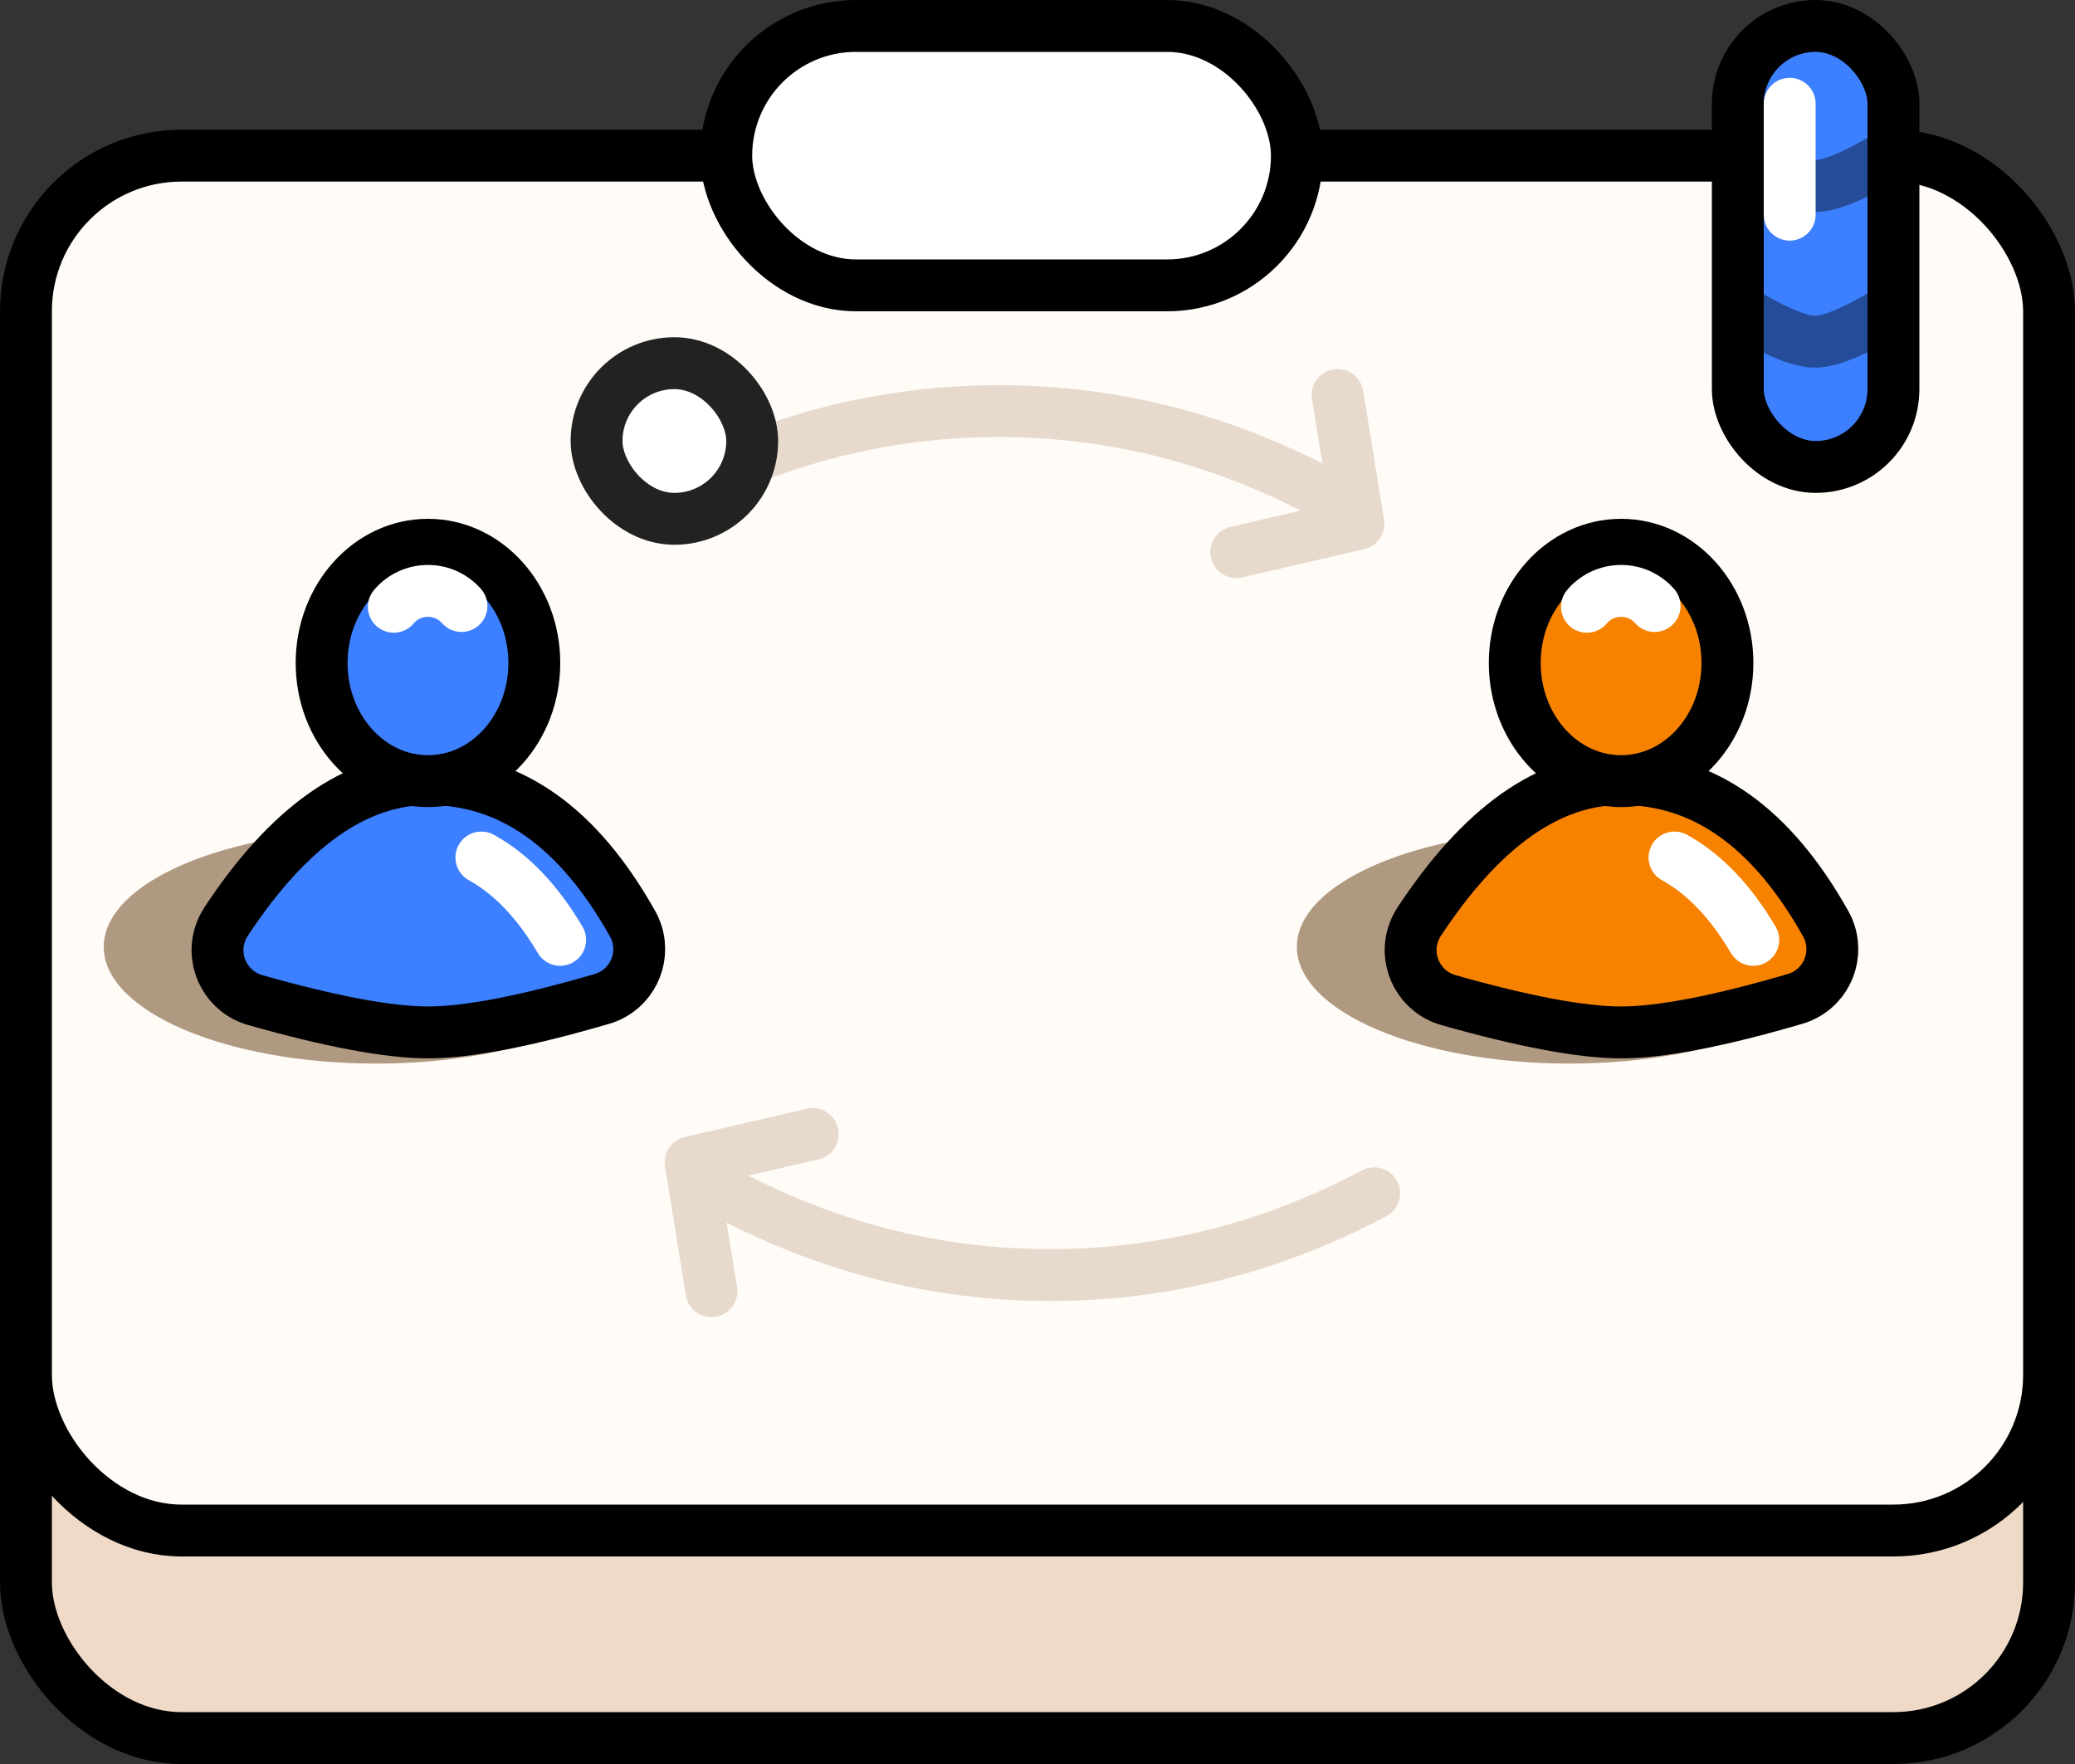 <?xml version="1.0" encoding="UTF-8"?>
<svg width="80px" height="68px" viewBox="0 0 80 68" version="1.1" xmlns="http://www.w3.org/2000/svg" xmlns:xlink="http://www.w3.org/1999/xlink">
    <rect x="0" y="0" width="80" height="68" fill="#333333" stroke="none"/>
    <!-- Generator: Sketch 50.2 (55047) - http://www.bohemiancoding.com/sketch -->
    <title>Group 276</title>
    <desc>Created with Sketch.</desc>
    <defs></defs>
    <g id="2.-Graphics" stroke="none" stroke-width="1" fill="none" fill-rule="evenodd">
        <g id="0.-Graphics" transform="translate(-115, -886)">
            <g id="Group" transform="translate(105, 91)">
                <g id="Group-349" transform="translate(0, 612)">
                    <g id="Group-276" transform="translate(10, 180)">
                        <g id="Group-260">
                            <g id="Group-256">
                                <g id="Group-255">
                                    <rect id="Rectangle-34" stroke="#000000" stroke-width="2" fill="#EEDAC7" x="1" y="12" width="78" height="58" rx="6"></rect>
                                    <rect id="Rectangle-34" stroke="#000000" stroke-width="2" fill="#FFFBF7" x="1" y="9" width="78" height="53" rx="6"></rect>
                                    <g id="Group-238" transform="translate(4, 23)">
                                        <ellipse id="Oval-16" fill="#B09981" style="mix-blend-mode: multiply;" cx="10.5" cy="16.5" rx="10.5" ry="4.5"></ellipse>
                                        <path d="M12.513,10.032 C15.68,10.032 18.305,11.891 20.389,15.61 L20.389,15.61 C20.929,16.573 20.586,17.792 19.623,18.332 C19.491,18.406 19.351,18.465 19.206,18.507 C16.263,19.368 14.026,19.798 12.496,19.798 C10.994,19.798 8.775,19.383 5.842,18.553 L5.842,18.553 C4.779,18.252 4.161,17.146 4.462,16.084 C4.518,15.887 4.603,15.699 4.716,15.528 C7.129,11.864 9.728,10.032 12.513,10.032 Z" id="Path-18" stroke="#000000" stroke-width="2" fill="#3C7FFF"></path>
                                        <ellipse id="Oval-13" stroke="#000000" stroke-width="2" fill="#3C7FFF" cx="12.5" cy="5.556" rx="4.1" ry="4.556"></ellipse>
                                        <path d="M13.792,3.361 C13.48,3.004 13.017,2.778 12.5,2.778 C11.969,2.778 11.495,3.017 11.183,3.39" id="Oval-10-Copy" stroke="#FFFFFF" stroke-width="2" stroke-linecap="round" stroke-linejoin="round"></path>
                                        <path d="M14.559,13.056 C15.706,13.687 16.719,14.745 17.596,16.23" id="Path-29" stroke="#FFFFFF" stroke-width="2" stroke-linecap="round" stroke-linejoin="round"></path>
                                    </g>
                                    <g id="Group-238" transform="translate(50, 23)">
                                        <ellipse id="Oval-16" fill="#B09981" style="mix-blend-mode: multiply;" cx="10.5" cy="16.5" rx="10.5" ry="4.5"></ellipse>
                                        <path d="M12.513,10.032 C15.68,10.032 18.305,11.891 20.389,15.61 L20.389,15.61 C20.929,16.573 20.586,17.792 19.623,18.332 C19.491,18.406 19.351,18.465 19.206,18.507 C16.263,19.368 14.026,19.798 12.496,19.798 C10.994,19.798 8.775,19.383 5.842,18.553 L5.842,18.553 C4.779,18.252 4.161,17.146 4.462,16.084 C4.518,15.887 4.603,15.699 4.716,15.528 C7.129,11.864 9.728,10.032 12.513,10.032 Z" id="Path-18" stroke="#000000" stroke-width="2" fill="#F78200"></path>
                                        <ellipse id="Oval-13" stroke="#000000" stroke-width="2" fill="#F78200" cx="12.5" cy="5.556" rx="4.1" ry="4.556"></ellipse>
                                        <path d="M13.792,3.361 C13.48,3.004 13.017,2.778 12.5,2.778 C11.969,2.778 11.495,3.017 11.183,3.39" id="Oval-10-Copy" stroke="#FFFFFF" stroke-width="2" stroke-linecap="round" stroke-linejoin="round"></path>
                                        <path d="M14.559,13.056 C15.706,13.687 16.719,14.745 17.596,16.23" id="Path-29" stroke="#FFFFFF" stroke-width="2" stroke-linecap="round" stroke-linejoin="round"></path>
                                    </g>
                                    <g id="Group-237" transform="translate(26, 18)" stroke="#E7DACD" stroke-linecap="round" stroke-linejoin="round" stroke-width="2">
                                        <g id="Group-252" transform="translate(0, 28)">
                                            <path d="M2,3 C5.967,5.101 10.131,6.152 14.49,6.152 C18.85,6.152 23.014,5.101 26.981,3" id="Path-35"></path>
                                            <polyline id="Path-36" points="1.43 6.773 0.625 1.806 5.334 0.716"></polyline>
                                        </g>
                                        <g id="Group-252" transform="translate(13.5, 3.5) scale(-1, -1) translate(-13.5, -3.5) ">
                                            <path d="M2,3 C5.967,5.101 10.131,6.152 14.49,6.152 C18.85,6.152 23.014,5.101 26.981,3" id="Path-35"></path>
                                            <polyline id="Path-36" points="1.43 6.773 0.625 1.806 5.334 0.716"></polyline>
                                        </g>
                                    </g>
                                    <g id="Group-253" transform="translate(4, 0)"></g>
                                    <g id="Group-254" transform="translate(22, 3)" fill="#FFFFFF" stroke-width="2">
                                        <g id="Group-258">
                                            <rect id="Rectangle-66" stroke="#000000" x="6" y="1" width="22" height="10" rx="5"></rect>
                                            <rect id="Rectangle-66" stroke="#222222" x="1" y="14" width="6" height="6" rx="3"></rect>
                                        </g>
                                    </g>
                                    <g id="Group-254" transform="translate(65, 0)"></g>
                                </g>
                            </g>
                            <g id="Group-259" transform="translate(66, 3)" stroke-width="2">
                                <g id="Group-254">
                                    <rect id="Rectangle-66" stroke="#000000" fill="#3C7FFF" x="1" y="1" width="6" height="17" rx="3"></rect>
                                    <path d="M1.473,6.193 C2.604,6.846 3.437,7.172 3.973,7.172 C4.508,7.172 5.342,6.846 6.473,6.193" id="Path-37" stroke="#000000" opacity="0.4" stroke-linecap="round" stroke-linejoin="round"></path>
                                    <path d="M1.473,12.193 C2.604,12.846 3.437,13.172 3.973,13.172 C4.508,13.172 5.342,12.846 6.473,12.193" id="Path-37" stroke="#000000" opacity="0.4" stroke-linecap="round" stroke-linejoin="round"></path>
                                    <path d="M3,4 L3,8.275" id="Path-38" stroke="#FFFFFF" stroke-linecap="round" stroke-linejoin="round"></path>
                                </g>
                            </g>
                        </g>
                    </g>
                </g>
            </g>
        </g>
    </g>
</svg>